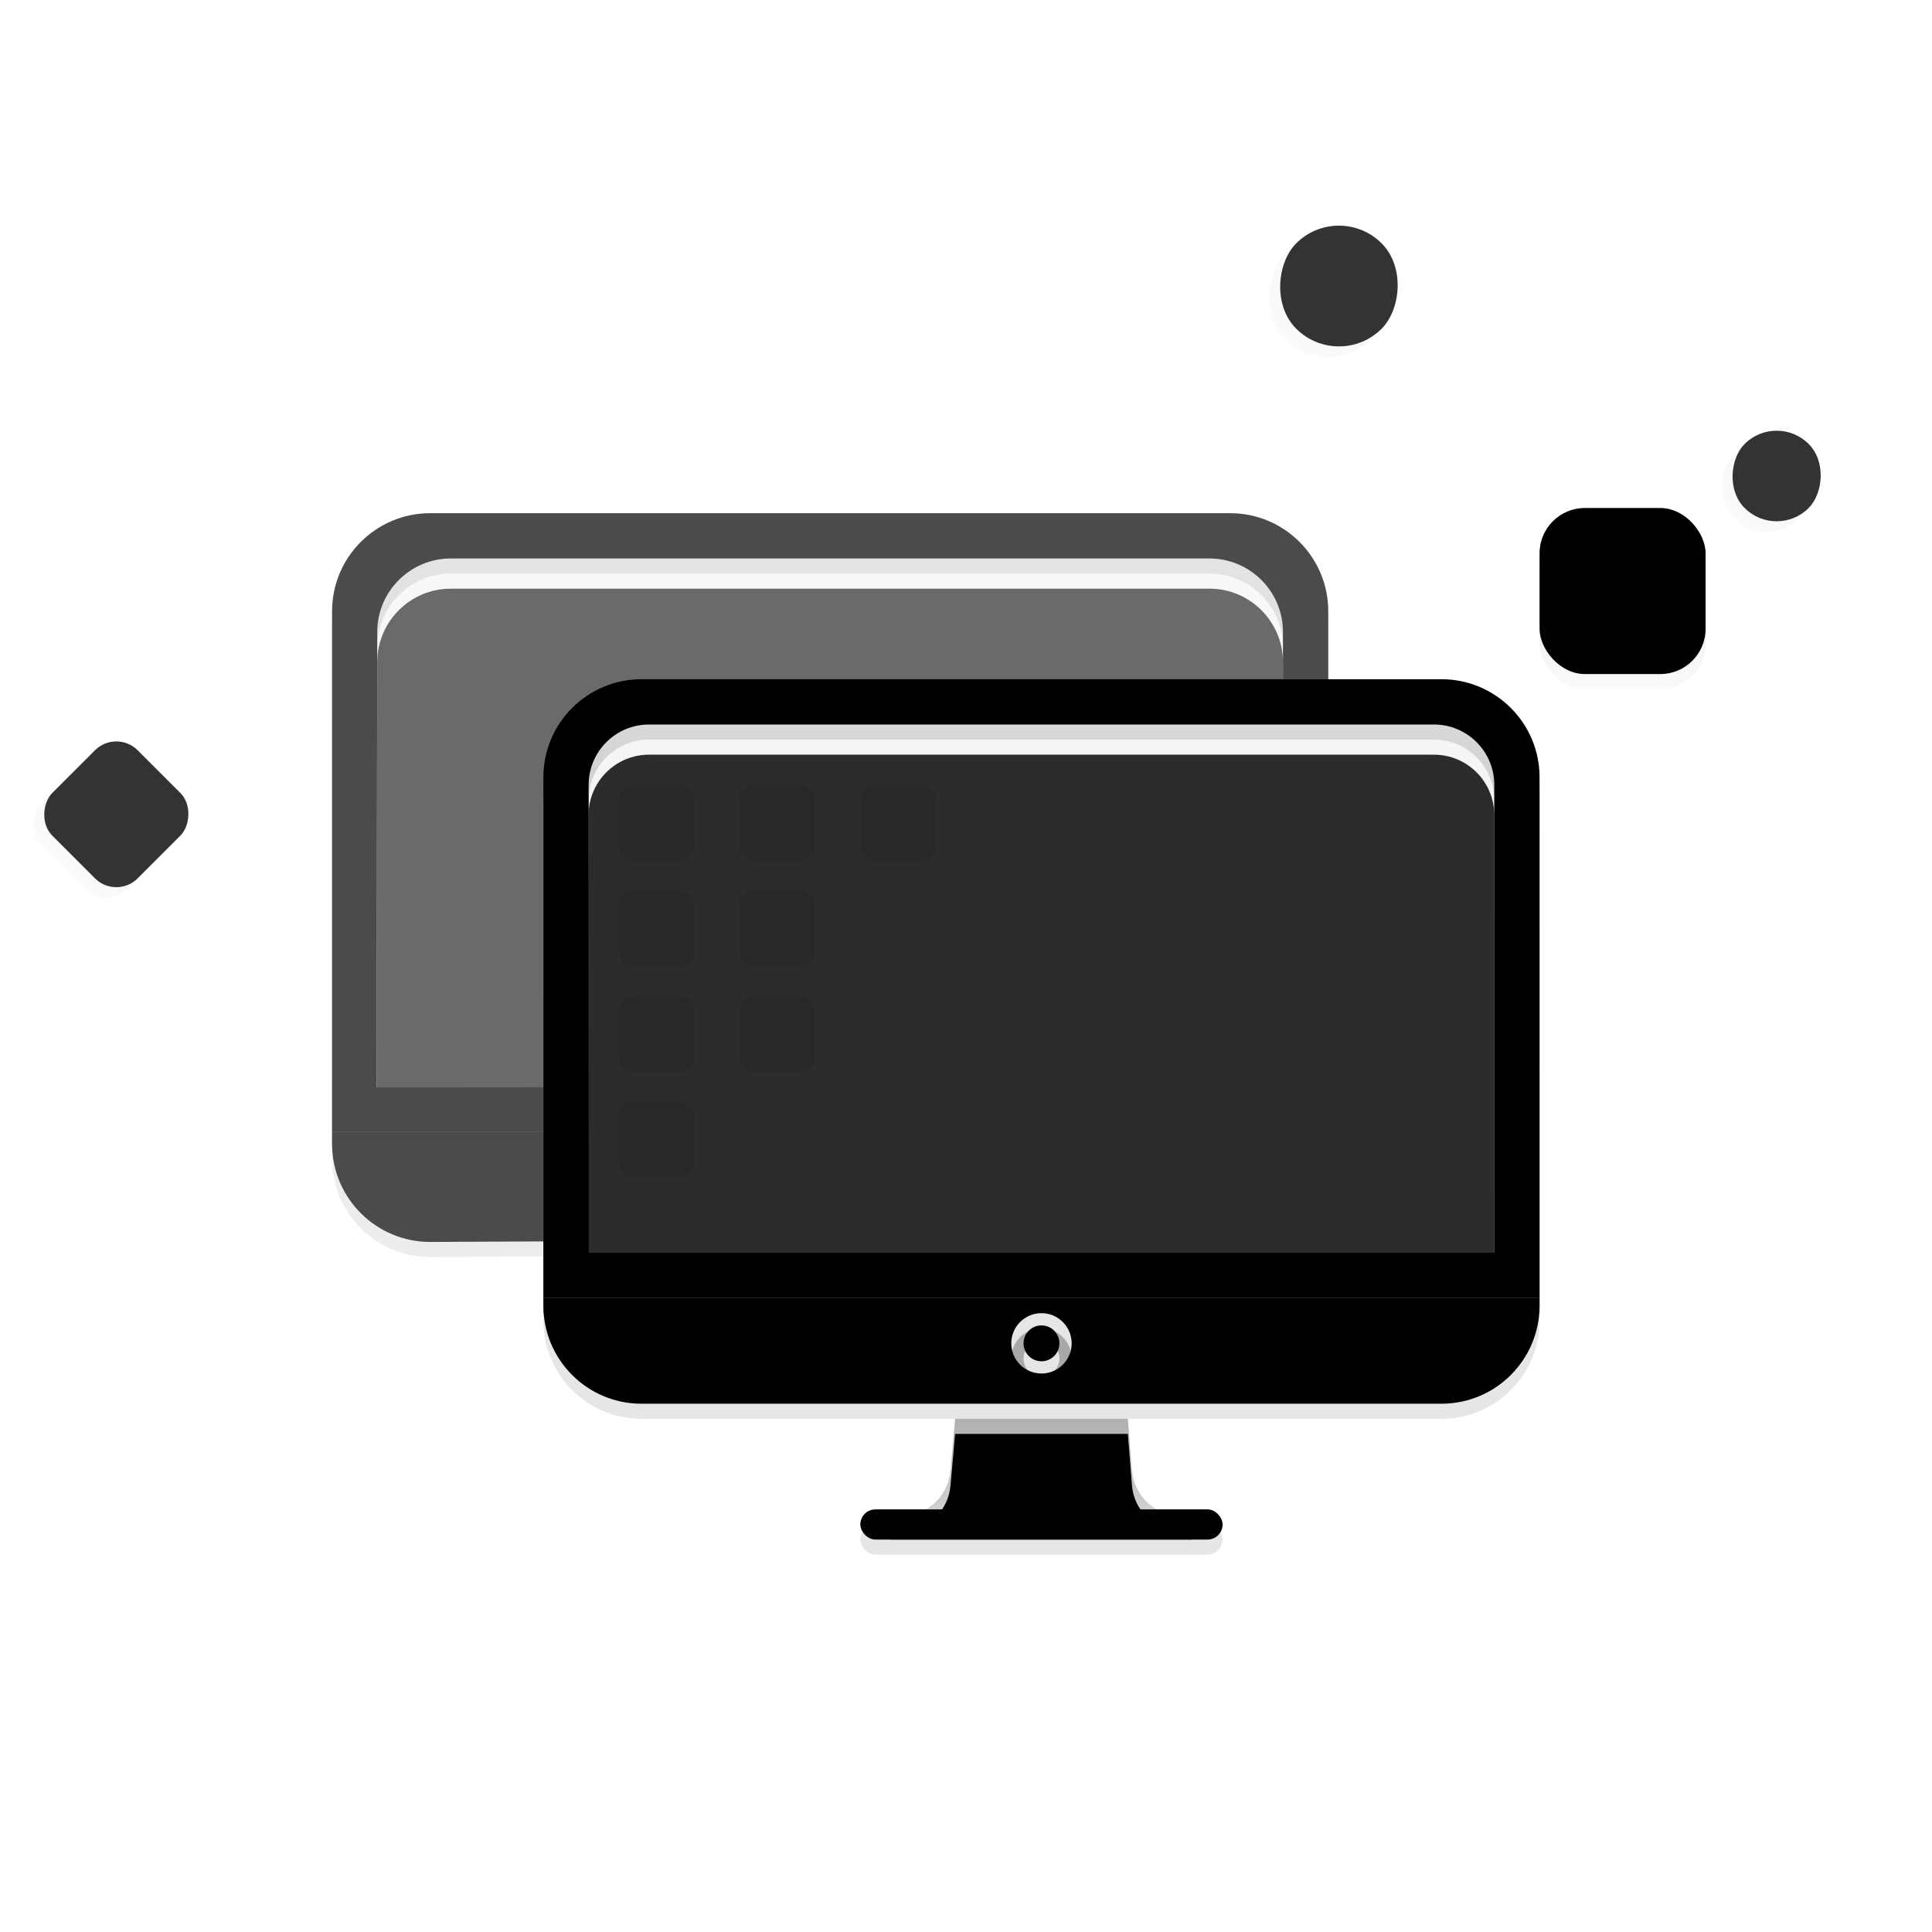 <?xml version="1.0" encoding="UTF-8"?>
<svg width="128px" height="128px" viewBox="0 0 128 128" version="1.1" xmlns="http://www.w3.org/2000/svg" xmlns:xlink="http://www.w3.org/1999/xlink">
    <title>success-light</title>
    <defs>
        <linearGradient x1="50%" y1="96.063%" x2="50%" y2="0%" id="linearGradient-1">
            <stop stop-color="#000000" stop-opacity="0.346" offset="0%"></stop>
            <stop stop-color="#000000" stop-opacity="0.139" offset="100%"></stop>
        </linearGradient>
        <path d="M14,17 L14,41 L0,41 L0,6.5 C-4.39629938e-16,2.91 2.91,6.59444907e-16 6.5,0 L59.5,0 C63.09,-6.59444907e-16 66,2.91 66,6.5 L66,11 L63,11 L63,7.875 C63,5.183 60.817,3 58.125,3 L7.868,3 C5.179,3 2.997,5.179 2.993,7.868 L2.952,38.048 L14,38.039 L14,17 L14.004,16.775 L14,17 Z" id="path-2"></path>
        <filter x="-1.5%" y="-2.4%" width="103.0%" height="104.9%" filterUnits="objectBoundingBox" id="filter-3">
            <feGaussianBlur stdDeviation="0.5" in="SourceAlpha" result="shadowBlurInner1"></feGaussianBlur>
            <feOffset dx="0" dy="-1" in="shadowBlurInner1" result="shadowOffsetInner1"></feOffset>
            <feComposite in="shadowOffsetInner1" in2="SourceAlpha" operator="arithmetic" k2="-1" k3="1" result="shadowInnerInner1"></feComposite>
            <feColorMatrix values="0 0 0 0 0   0 0 0 0 0   0 0 0 0 0  0 0 0 0.2 0" type="matrix" in="shadowInnerInner1"></feColorMatrix>
        </filter>
        <path d="M58.125,3 C60.817,3 63,5.183 63,7.875 L63,11 L20.5,11 C16.988,11 14.127,13.785 14.004,17.267 L14,17.5 L14,38.039 L2.952,38.048 L2.993,7.868 C2.997,5.179 5.179,3 7.868,3 L58.125,3 Z" id="path-4"></path>
        <filter x="-1.7%" y="-2.9%" width="103.3%" height="105.7%" filterUnits="objectBoundingBox" id="filter-6">
            <feGaussianBlur stdDeviation="0.5" in="SourceAlpha" result="shadowBlurInner1"></feGaussianBlur>
            <feOffset dx="0" dy="1" in="shadowBlurInner1" result="shadowOffsetInner1"></feOffset>
            <feComposite in="shadowOffsetInner1" in2="SourceAlpha" operator="arithmetic" k2="-1" k3="1" result="shadowInnerInner1"></feComposite>
            <feColorMatrix values="0 0 0 0 0   0 0 0 0 0   0 0 0 0 0  0 0 0 0.1 0" type="matrix" in="shadowInnerInner1"></feColorMatrix>
        </filter>
        <path d="M14,41 L14,48.246 L6.531,48.282 C2.941,48.299 0.017,45.402 7.2859843e-05,41.812 L0,41 L14,41 Z" id="path-7"></path>
        <filter x="-7.1%" y="-13.7%" width="114.3%" height="127.5%" filterUnits="objectBoundingBox" id="filter-8">
            <feGaussianBlur stdDeviation="0.5" in="SourceAlpha" result="shadowBlurInner1"></feGaussianBlur>
            <feOffset dx="0" dy="-1" in="shadowBlurInner1" result="shadowOffsetInner1"></feOffset>
            <feComposite in="shadowOffsetInner1" in2="SourceAlpha" operator="arithmetic" k2="-1" k3="1" result="shadowInnerInner1"></feComposite>
            <feColorMatrix values="0 0 0 0 0   0 0 0 0 0   0 0 0 0 0  0 0 0 0.103 0" type="matrix" in="shadowInnerInner1"></feColorMatrix>
        </filter>
        <linearGradient x1="50%" y1="96.063%" x2="50%" y2="0%" id="linearGradient-9">
            <stop stop-color="#000000" stop-opacity="0.4" offset="0%"></stop>
            <stop stop-color="#000000" stop-opacity="0.139" offset="100%"></stop>
        </linearGradient>
        <path d="M59.5,0 C63.09,-6.59444907e-16 66,2.91 66,6.5 L66,41 L0,41 L0,6.5 C-4.39629938e-16,2.91 2.91,6.59444907e-16 6.5,0 L59.5,0 Z M59,3 L7,3 C4.791,3 3,4.791 3,7 L3,38 L63,38 L63,7 C63,4.791 61.209,3 59,3 Z" id="path-10"></path>
        <filter x="-1.5%" y="-2.4%" width="103.0%" height="104.9%" filterUnits="objectBoundingBox" id="filter-11">
            <feGaussianBlur stdDeviation="0.5" in="SourceAlpha" result="shadowBlurInner1"></feGaussianBlur>
            <feOffset dx="0" dy="-1" in="shadowBlurInner1" result="shadowOffsetInner1"></feOffset>
            <feComposite in="shadowOffsetInner1" in2="SourceAlpha" operator="arithmetic" k2="-1" k3="1" result="shadowInnerInner1"></feComposite>
            <feColorMatrix values="0 0 0 0 0   0 0 0 0 0   0 0 0 0 0  0 0 0 0.2 0" type="matrix" in="shadowInnerInner1"></feColorMatrix>
        </filter>
        <path d="M6.995,3 L59,3 C61.209,3 63,4.791 63,7 L63,38 L63,38 L2.952,38.048 L2.995,6.995 C2.998,4.788 4.788,3 6.995,3 Z" id="path-12"></path>
        <filter x="-1.7%" y="-2.9%" width="103.3%" height="105.7%" filterUnits="objectBoundingBox" id="filter-14">
            <feGaussianBlur stdDeviation="0.5" in="SourceAlpha" result="shadowBlurInner1"></feGaussianBlur>
            <feOffset dx="0" dy="1" in="shadowBlurInner1" result="shadowOffsetInner1"></feOffset>
            <feComposite in="shadowOffsetInner1" in2="SourceAlpha" operator="arithmetic" k2="-1" k3="1" result="shadowInnerInner1"></feComposite>
            <feColorMatrix values="0 0 0 0 0   0 0 0 0 0   0 0 0 0 0  0 0 0 0.1 0" type="matrix" in="shadowInnerInner1"></feColorMatrix>
        </filter>
        <path d="M66,41 L66,41.5 C66,45.09 63.09,48 59.5,48 L6.5,48 C2.91,48 4.39629938e-16,45.09 0,41.5 L0,41 L66,41 Z M33,42 C31.895,42 31,42.895 31,44 C31,45.105 31.895,46 33,46 C34.105,46 35,45.105 35,44 C35,42.895 34.105,42 33,42 Z M33,42.812 C33.656,42.812 34.188,43.344 34.188,44 C34.188,44.656 33.656,45.188 33,45.188 C32.344,45.188 31.812,44.656 31.812,44 C31.812,43.344 32.344,42.812 33,42.812 Z" id="path-15"></path>
        <filter x="-1.5%" y="-14.3%" width="103.0%" height="128.6%" filterUnits="objectBoundingBox" id="filter-16">
            <feGaussianBlur stdDeviation="0.5" in="SourceAlpha" result="shadowBlurInner1"></feGaussianBlur>
            <feOffset dx="0" dy="-1" in="shadowBlurInner1" result="shadowOffsetInner1"></feOffset>
            <feComposite in="shadowOffsetInner1" in2="SourceAlpha" operator="arithmetic" k2="-1" k3="1" result="shadowInnerInner1"></feComposite>
            <feColorMatrix values="0 0 0 0 0   0 0 0 0 0   0 0 0 0 0  0 0 0 0.103 0" type="matrix" in="shadowInnerInner1"></feColorMatrix>
        </filter>
        <linearGradient x1="50%" y1="-46.007%" x2="50%" y2="132.437%" id="linearGradient-17">
            <stop stop-color="#353535" stop-opacity="0.476" offset="0%"></stop>
            <stop stop-color="#464646" stop-opacity="0.173" offset="100%"></stop>
        </linearGradient>
        <path d="M23,55 L24.921,54.216 C26.069,53.747 26.859,52.677 26.97,51.442 L27.279,48 L27.279,48 L38.723,48 L38.996,51.408 C39.097,52.661 39.897,53.749 41.062,54.219 L43,55 L43,55 L23,55 Z" id="path-18"></path>
        <filter x="-10.0%" y="-28.6%" width="120.0%" height="157.1%" filterUnits="objectBoundingBox" id="filter-19">
            <feGaussianBlur stdDeviation="1.5" in="SourceAlpha" result="shadowBlurInner1"></feGaussianBlur>
            <feOffset dx="0" dy="1" in="shadowBlurInner1" result="shadowOffsetInner1"></feOffset>
            <feComposite in="shadowOffsetInner1" in2="SourceAlpha" operator="arithmetic" k2="-1" k3="1" result="shadowInnerInner1"></feComposite>
            <feColorMatrix values="0 0 0 0 0   0 0 0 0 0   0 0 0 0 0  0 0 0 0.139 0" type="matrix" in="shadowInnerInner1"></feColorMatrix>
        </filter>
        <rect id="path-20" x="21" y="55" width="24" height="2" rx="1"></rect>
        <filter x="-4.2%" y="-50.0%" width="108.3%" height="200.0%" filterUnits="objectBoundingBox" id="filter-21">
            <feGaussianBlur stdDeviation="0.5" in="SourceAlpha" result="shadowBlurInner1"></feGaussianBlur>
            <feOffset dx="0" dy="-1" in="shadowBlurInner1" result="shadowOffsetInner1"></feOffset>
            <feComposite in="shadowOffsetInner1" in2="SourceAlpha" operator="arithmetic" k2="-1" k3="1" result="shadowInnerInner1"></feComposite>
            <feColorMatrix values="0 0 0 0 0   0 0 0 0 0   0 0 0 0 0  0 0 0 0.103 0" type="matrix" in="shadowInnerInner1"></feColorMatrix>
        </filter>
        <linearGradient x1="50%" y1="0%" x2="50%" y2="100%" id="linearGradient-22">
            <stop stop-color="#000000" stop-opacity="0.05" offset="0%"></stop>
            <stop stop-color="#000000" stop-opacity="0.02" offset="100%"></stop>
        </linearGradient>
        <rect id="path-23" x="3" y="50.657" width="8" height="8" rx="2"></rect>
        <filter x="-25.0%" y="-25.0%" width="150.0%" height="150.0%" filterUnits="objectBoundingBox" id="filter-24">
            <feGaussianBlur stdDeviation="1.5" in="SourceAlpha" result="shadowBlurInner1"></feGaussianBlur>
            <feOffset dx="0" dy="-1" in="shadowBlurInner1" result="shadowOffsetInner1"></feOffset>
            <feComposite in="shadowOffsetInner1" in2="SourceAlpha" operator="arithmetic" k2="-1" k3="1" result="shadowInnerInner1"></feComposite>
            <feColorMatrix values="0 0 0 0 0   0 0 0 0 0   0 0 0 0 0  0 0 0 0.1 0" type="matrix" in="shadowInnerInner1"></feColorMatrix>
        </filter>
        <rect id="path-25" x="84" y="15.657" width="8" height="8" rx="4"></rect>
        <filter x="-25.0%" y="-25.0%" width="150.0%" height="150.0%" filterUnits="objectBoundingBox" id="filter-26">
            <feGaussianBlur stdDeviation="1.5" in="SourceAlpha" result="shadowBlurInner1"></feGaussianBlur>
            <feOffset dx="0" dy="-1" in="shadowBlurInner1" result="shadowOffsetInner1"></feOffset>
            <feComposite in="shadowOffsetInner1" in2="SourceAlpha" operator="arithmetic" k2="-1" k3="1" result="shadowInnerInner1"></feComposite>
            <feColorMatrix values="0 0 0 0 0   0 0 0 0 0   0 0 0 0 0  0 0 0 0.1 0" type="matrix" in="shadowInnerInner1"></feColorMatrix>
        </filter>
        <rect id="path-27" x="114" y="29.243" width="6" height="6" rx="3"></rect>
        <filter x="-33.3%" y="-33.3%" width="166.7%" height="166.7%" filterUnits="objectBoundingBox" id="filter-28">
            <feGaussianBlur stdDeviation="1.5" in="SourceAlpha" result="shadowBlurInner1"></feGaussianBlur>
            <feOffset dx="0" dy="-1" in="shadowBlurInner1" result="shadowOffsetInner1"></feOffset>
            <feComposite in="shadowOffsetInner1" in2="SourceAlpha" operator="arithmetic" k2="-1" k3="1" result="shadowInnerInner1"></feComposite>
            <feColorMatrix values="0 0 0 0 0   0 0 0 0 0   0 0 0 0 0  0 0 0 0.1 0" type="matrix" in="shadowInnerInner1"></feColorMatrix>
        </filter>
        <linearGradient x1="50%" y1="0%" x2="50%" y2="100%" id="linearGradient-29">
            <stop stop-color="#000000" stop-opacity="0.1" offset="0%"></stop>
            <stop stop-color="#000000" stop-opacity="0.02" offset="100%"></stop>
        </linearGradient>
        <rect id="path-30" x="102" y="34.657" width="11" height="11" rx="3"></rect>
        <filter x="-18.2%" y="-18.2%" width="136.4%" height="136.4%" filterUnits="objectBoundingBox" id="filter-31">
            <feGaussianBlur stdDeviation="1.5" in="SourceAlpha" result="shadowBlurInner1"></feGaussianBlur>
            <feOffset dx="0" dy="-1" in="shadowBlurInner1" result="shadowOffsetInner1"></feOffset>
            <feComposite in="shadowOffsetInner1" in2="SourceAlpha" operator="arithmetic" k2="-1" k3="1" result="shadowInnerInner1"></feComposite>
            <feColorMatrix values="0 0 0 0 0   0 0 0 0 0   0 0 0 0 0  0 0 0 0.1 0" type="matrix" in="shadowInnerInner1"></feColorMatrix>
        </filter>
    </defs>
    <g id="页面-1" stroke="none" stroke-width="1" fill="none" fill-rule="evenodd">
        <g id="投屏列表" transform="translate(-903, -156)">
            <g id="分组-2" transform="translate(802, 92)">
                <g id="success-light" transform="translate(101, 64)">
                    <rect id="矩形" x="0" y="0" width="128" height="128"></rect>
                    <g id="编组" opacity="0.704" transform="translate(22, 35)">
                        <g id="形状结合">
                            <use fill="url(#linearGradient-1)" fill-rule="evenodd" xlink:href="#path-2"></use>
                            <use fill="black" fill-opacity="1" filter="url(#filter-3)" xlink:href="#path-2"></use>
                        </g>
                        <mask id="mask-5" fill="white">
                            <use xlink:href="#path-4"></use>
                        </mask>
                        <g id="形状结合" opacity="0.825">
                            <use fill-opacity="0.05" fill="#000000" fill-rule="evenodd" xlink:href="#path-4"></use>
                            <use fill="black" fill-opacity="1" filter="url(#filter-6)" xlink:href="#path-4"></use>
                        </g>
                        <g id="形状结合">
                            <use fill-opacity="0.1" fill="#000000" fill-rule="evenodd" xlink:href="#path-7"></use>
                            <use fill="black" fill-opacity="1" filter="url(#filter-8)" xlink:href="#path-7"></use>
                        </g>
                    </g>
                    <g id="编组" transform="translate(36, 46)">
                        <g id="矩形-+-路径-4-蒙版">
                            <g id="形状结合">
                                <use fill="url(#linearGradient-9)" fill-rule="evenodd" xlink:href="#path-10"></use>
                                <use fill="black" fill-opacity="1" filter="url(#filter-11)" xlink:href="#path-10"></use>
                            </g>
                            <mask id="mask-13" fill="white">
                                <use xlink:href="#path-12"></use>
                            </mask>
                            <g id="蒙版" opacity="0.825">
                                <use fill-opacity="0.05" fill="#000000" fill-rule="evenodd" xlink:href="#path-12"></use>
                                <use fill="black" fill-opacity="1" filter="url(#filter-14)" xlink:href="#path-12"></use>
                            </g>
                            <g id="编组-4" mask="url(#mask-13)" fill="#000000" fill-opacity="0.096">
                                <g transform="translate(5, 6)" id="矩形">
                                    <rect x="0" y="0" width="5" height="5" rx="1"></rect>
                                    <rect x="8" y="0" width="5" height="5" rx="1"></rect>
                                    <rect x="0" y="7" width="5" height="5" rx="1"></rect>
                                    <rect x="0" y="14" width="5" height="5" rx="1"></rect>
                                    <rect x="0" y="21" width="5" height="5" rx="1"></rect>
                                    <rect x="8" y="7" width="5" height="5" rx="1"></rect>
                                    <rect x="8" y="14" width="5" height="5" rx="1"></rect>
                                    <rect x="16" y="0" width="5" height="5" rx="1"></rect>
                                </g>
                            </g>
                        </g>
                        <g id="形状结合">
                            <use fill-opacity="0.1" fill="#000000" fill-rule="evenodd" xlink:href="#path-15"></use>
                            <use fill="black" fill-opacity="1" filter="url(#filter-16)" xlink:href="#path-15"></use>
                        </g>
                        <path d="M33,42 C34.105,42 35,42.895 35,44 C35,45.105 34.105,46 33,46 C31.895,46 31,45.105 31,44 C31,42.895 31.895,42 33,42 Z M33,42.812 C32.344,42.812 31.812,43.344 31.812,44 C31.812,44.656 32.344,45.188 33,45.188 C33.656,45.188 34.188,44.656 34.188,44 C34.188,43.344 33.656,42.812 33,42.812 Z" id="椭圆形" fill-opacity="0.34" fill="#000000" fill-rule="nonzero"></path>
                        <g id="路径">
                            <use fill="url(#linearGradient-17)" fill-rule="evenodd" xlink:href="#path-18"></use>
                            <use fill="black" fill-opacity="1" filter="url(#filter-19)" xlink:href="#path-18"></use>
                        </g>
                        <g id="矩形">
                            <use fill-opacity="0.1" fill="#000000" fill-rule="evenodd" xlink:href="#path-20"></use>
                            <use fill="black" fill-opacity="1" filter="url(#filter-21)" xlink:href="#path-20"></use>
                        </g>
                    </g>
                    <g id="矩形" opacity="0.8" transform="translate(7, 54.657) rotate(-315) translate(-7, -54.657)">
                        <use fill="url(#linearGradient-22)" fill-rule="evenodd" xlink:href="#path-23"></use>
                        <use fill="black" fill-opacity="1" filter="url(#filter-24)" xlink:href="#path-23"></use>
                    </g>
                    <g id="矩形" opacity="0.8" transform="translate(88, 19.657) rotate(-315) translate(-88, -19.657)">
                        <use fill="url(#linearGradient-22)" fill-rule="evenodd" xlink:href="#path-25"></use>
                        <use fill="black" fill-opacity="1" filter="url(#filter-26)" xlink:href="#path-25"></use>
                    </g>
                    <g id="矩形" opacity="0.8" transform="translate(117, 32.243) rotate(-315) translate(-117, -32.243)">
                        <use fill="url(#linearGradient-22)" fill-rule="evenodd" xlink:href="#path-27"></use>
                        <use fill="black" fill-opacity="1" filter="url(#filter-28)" xlink:href="#path-27"></use>
                    </g>
                    <g id="矩形">
                        <use fill="url(#linearGradient-29)" fill-rule="evenodd" xlink:href="#path-30"></use>
                        <use fill="black" fill-opacity="1" filter="url(#filter-31)" xlink:href="#path-30"></use>
                    </g>
                </g>
            </g>
        </g>
    </g>
</svg>